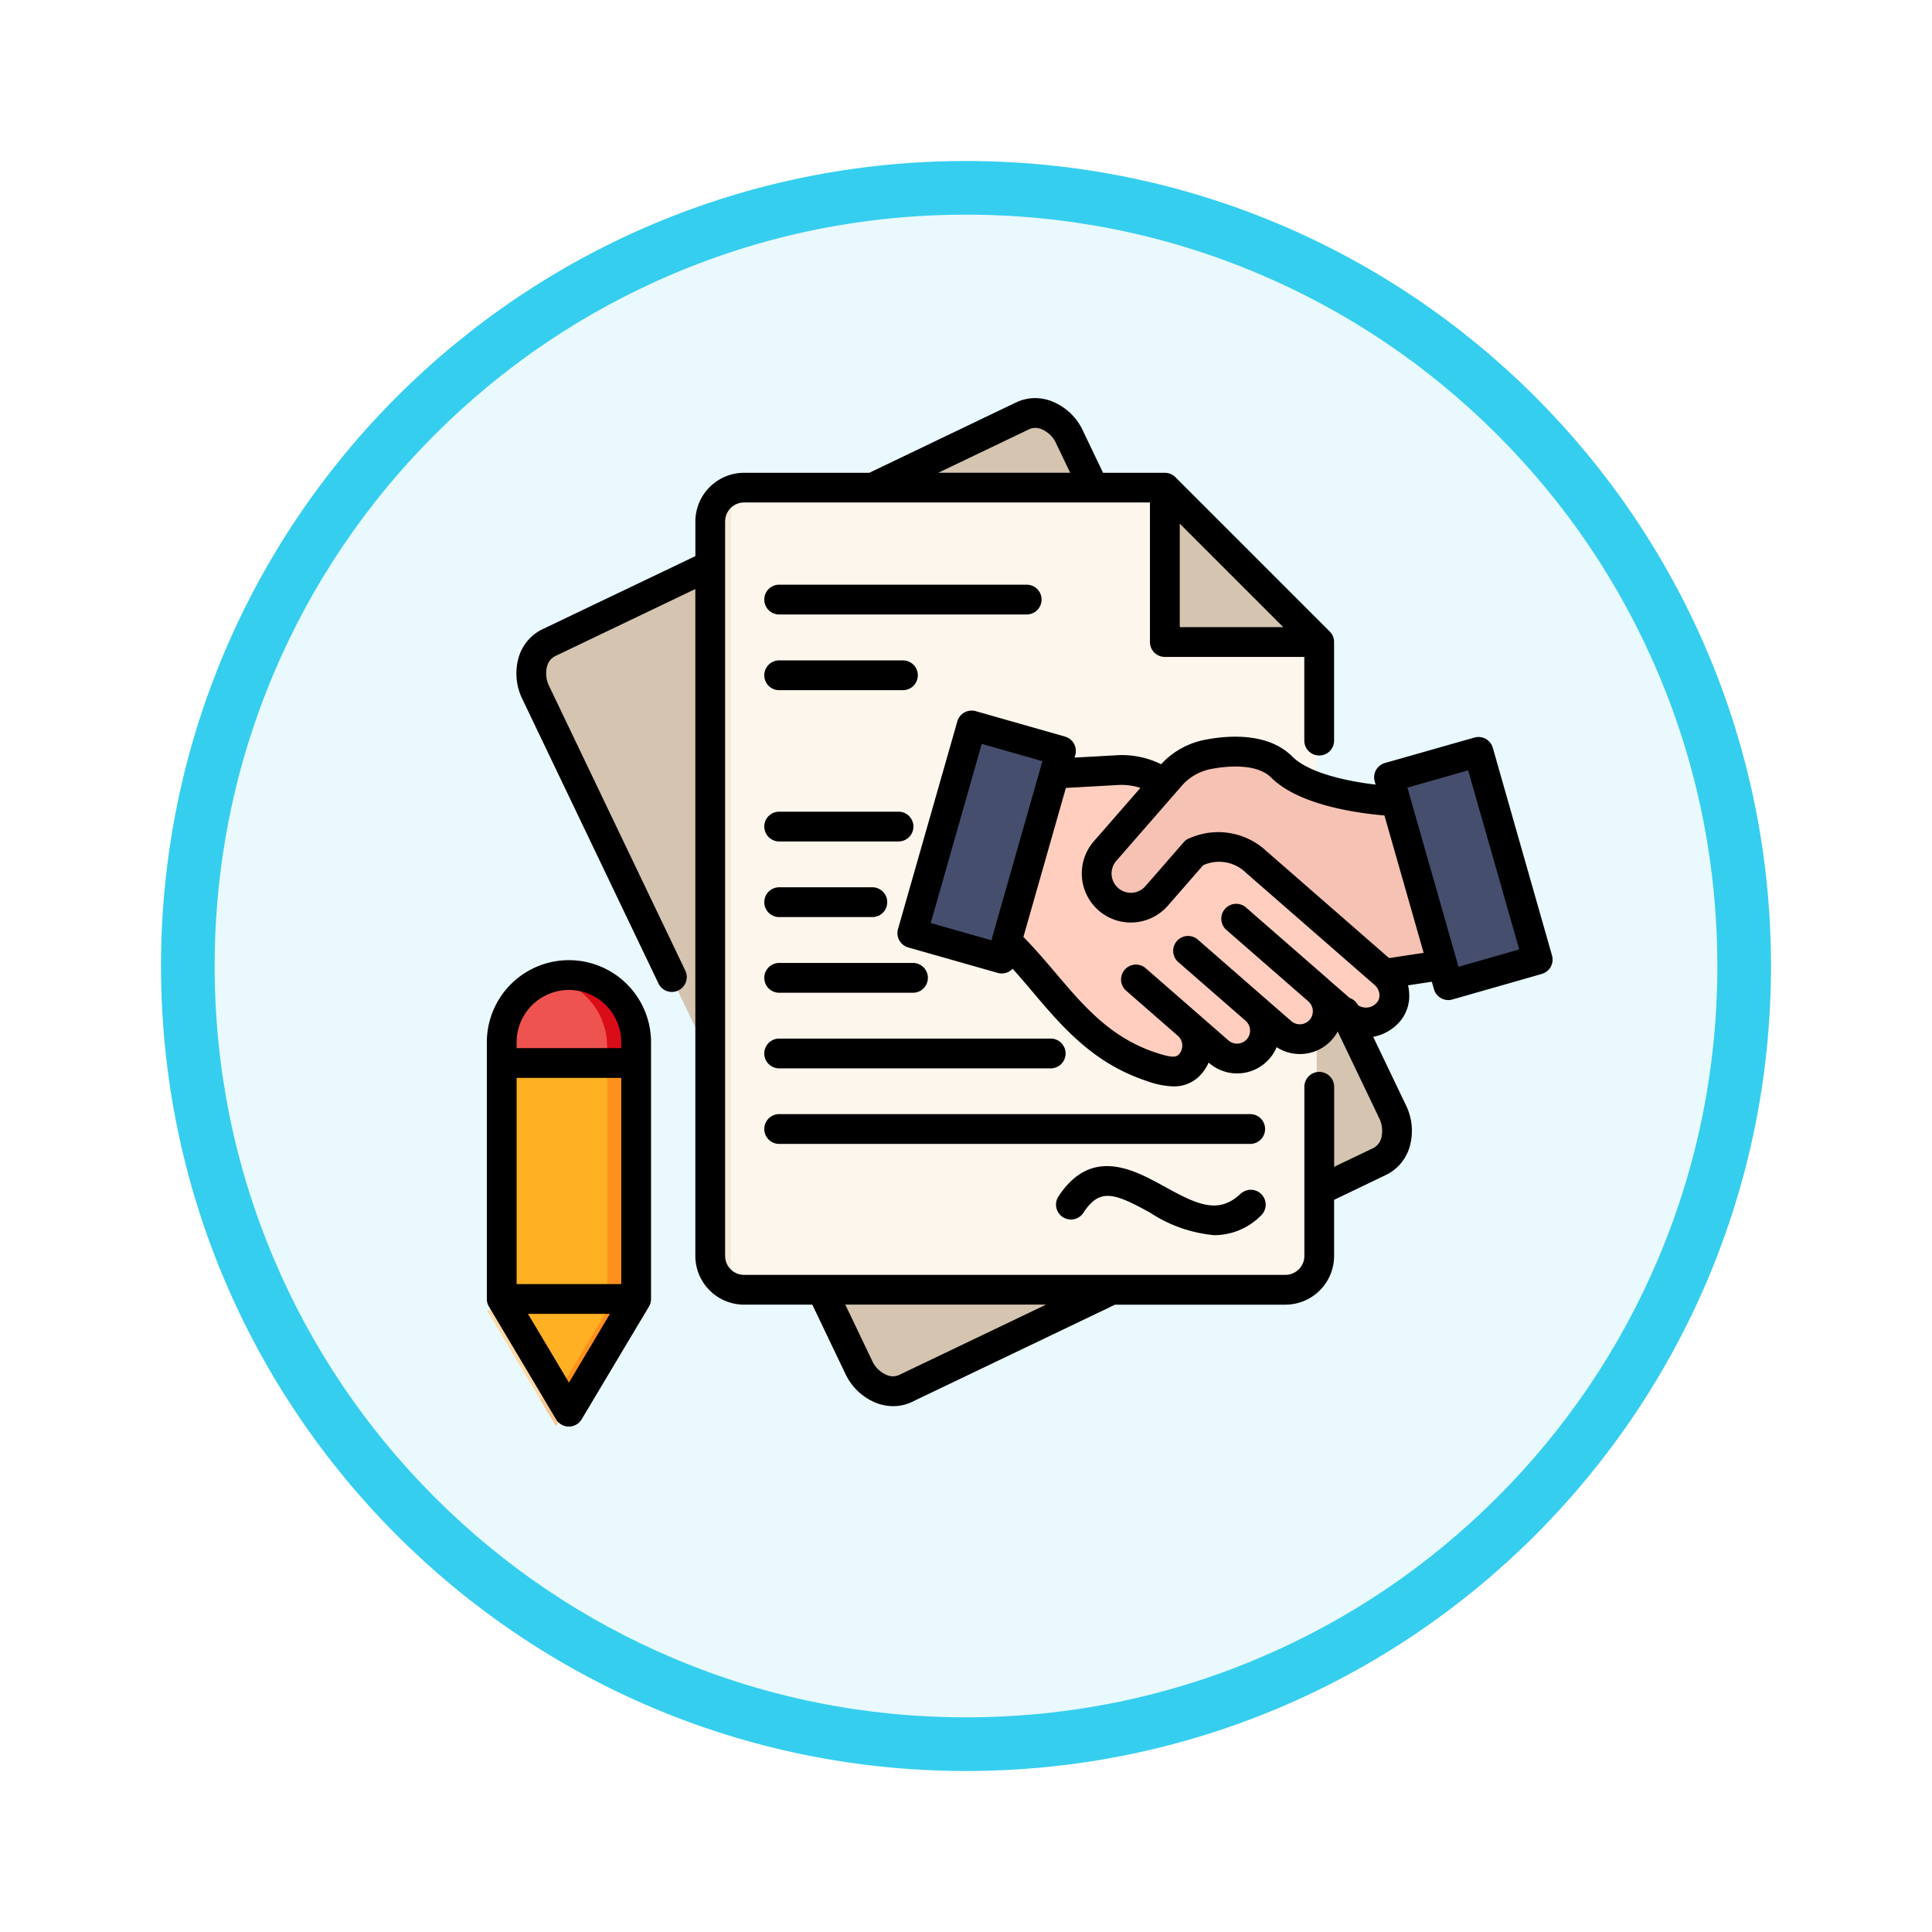 <svg xmlns="http://www.w3.org/2000/svg" xmlns:xlink="http://www.w3.org/1999/xlink" width="108" height="108" viewBox="0 0 108 108">
  <defs>
    <filter id="Trazado_904820" x="0" y="0" width="108" height="108" filterUnits="userSpaceOnUse">
      <feOffset dy="3" input="SourceAlpha"/>
      <feGaussianBlur stdDeviation="3" result="blur"/>
      <feFlood flood-opacity="0.161"/>
      <feComposite operator="in" in2="blur"/>
      <feComposite in="SourceGraphic"/>
    </filter>
  </defs>
  <g id="Grupo_1173878" data-name="Grupo 1173878" transform="translate(-200 -5921)">
    <g id="Grupo_1173193" data-name="Grupo 1173193" transform="translate(209 5927)">
      <g id="Grupo_1171910" data-name="Grupo 1171910" transform="translate(0)">
        <g id="Grupo_1167341" data-name="Grupo 1167341">
          <g id="Grupo_1166792" data-name="Grupo 1166792">
            <g transform="matrix(1, 0, 0, 1, -9, -6)" filter="url(#Trazado_904820)">
              <g id="Trazado_904820-2" data-name="Trazado 904820" transform="translate(9 6)" fill="#e9f9fd">
                <path d="M 45 88.5 C 39.127 88.5 33.43 87.35 28.068 85.082 C 22.889 82.891 18.236 79.755 14.241 75.759 C 10.245 71.764 7.109 67.112 4.918 61.932 C 2.65 56.57 1.5 50.873 1.5 45 C 1.5 39.127 2.65 33.43 4.918 28.068 C 7.109 22.889 10.245 18.236 14.241 14.241 C 18.236 10.245 22.889 7.109 28.068 4.918 C 33.43 2.65 39.127 1.5 45 1.5 C 50.873 1.5 56.57 2.65 61.932 4.918 C 67.111 7.109 71.764 10.245 75.759 14.241 C 79.755 18.236 82.891 22.889 85.082 28.068 C 87.35 33.43 88.5 39.127 88.5 45 C 88.5 50.873 87.35 56.57 85.082 61.932 C 82.891 67.112 79.755 71.764 75.759 75.759 C 71.764 79.755 67.111 82.891 61.932 85.082 C 56.57 87.35 50.873 88.5 45 88.5 Z" stroke="none"/>
                <path d="M 45 3 C 39.329 3 33.829 4.11 28.653 6.299 C 23.652 8.415 19.16 11.443 15.302 15.302 C 11.443 19.16 8.415 23.652 6.299 28.653 C 4.11 33.829 3 39.329 3 45 C 3 50.671 4.11 56.171 6.299 61.347 C 8.415 66.348 11.443 70.84 15.302 74.699 C 19.16 78.557 23.652 81.585 28.653 83.701 C 33.829 85.89 39.329 87 45 87 C 50.671 87 56.171 85.89 61.347 83.701 C 66.348 81.585 70.84 78.557 74.698 74.699 C 78.557 70.84 81.585 66.348 83.701 61.347 C 85.89 56.171 87 50.671 87 45 C 87 39.329 85.89 33.829 83.701 28.653 C 81.585 23.652 78.557 19.16 74.698 15.302 C 70.84 11.443 66.348 8.415 61.347 6.299 C 56.171 4.11 50.671 3 45 3 M 45 0 C 69.853 0 90 20.147 90 45 C 90 69.853 69.853 90 45 90 C 20.147 90 -7.62939453125e-06 69.853 -7.62939453125e-06 45 C -7.62939453125e-06 20.147 20.147 0 45 0 Z" stroke="none" fill="#36ceef"/>
              </g>
            </g>
          </g>
        </g>
      </g>
    </g>
    <g id="contract_11357455" transform="translate(226.715 5933.84)">
      <g id="Grupo_1173879" data-name="Grupo 1173879" transform="translate(0.5 60.395)">
        <path id="Trazado_1030768" data-name="Trazado 1030768" d="M8.229,446.73l-3.866,6.481L.5,446.73Z" transform="translate(-0.5 -446.73)" fill="#fed9a8" fill-rule="evenodd"/>
      </g>
      <g id="Grupo_1173880" data-name="Grupo 1173880" transform="translate(3.517 60.395)">
        <path id="Trazado_1030769" data-name="Trazado 1030769" d="M31.089,446.73l-2.753,4.615-1.113,1.865-.846-1.425,3.013-5.056Z" transform="translate(-26.377 -446.73)" fill="#f4c892" fill-rule="evenodd"/>
      </g>
      <g id="Grupo_1173885" data-name="Grupo 1173885" transform="translate(1.199 41.768)">
        <g id="Grupo_1173881" data-name="Grupo 1173881" transform="translate(0 0)">
          <path id="Trazado_1030770" data-name="Trazado 1030770" d="M6.5,290.809a3.864,3.864,0,0,1,7.729,0v14.764l-3.866,6.481L6.5,305.573Z" transform="translate(-6.5 -286.946)" fill="#ffb123" fill-rule="evenodd"/>
        </g>
        <g id="Grupo_1173882" data-name="Grupo 1173882" transform="translate(3.017 0)">
          <path id="Trazado_1030771" data-name="Trazado 1030771" d="M32.377,287.04a4,4,0,0,1,.846-.094,3.876,3.876,0,0,1,3.866,3.863v14.764l-3.866,6.481-.846-1.425,3.013-5.056V290.809A3.879,3.879,0,0,0,32.377,287.04Z" transform="translate(-32.377 -286.946)" fill="#ff901d" fill-rule="evenodd"/>
        </g>
        <g id="Grupo_1173883" data-name="Grupo 1173883" transform="translate(0 0)">
          <path id="Trazado_1030772" data-name="Trazado 1030772" d="M8.955,287.213a3.881,3.881,0,0,0-2.455,3.6v1.2h7.729v-1.2a3.876,3.876,0,0,0-3.866-3.863,3.808,3.808,0,0,0-1.408.267Z" transform="translate(-6.5 -286.946)" fill="#ef5350" fill-rule="evenodd"/>
        </g>
        <g id="Grupo_1173884" data-name="Grupo 1173884" transform="translate(3.017)">
          <path id="Trazado_1030773" data-name="Trazado 1030773" d="M35.389,292h1.7v-1.2a.9.9,0,0,0,0-.1.969.969,0,0,0,0-.1.908.908,0,0,0-.007-.1.938.938,0,0,0-.007-.1c0-.035-.007-.066-.01-.1s-.01-.066-.014-.1-.01-.062-.017-.094a.88.88,0,0,0-.017-.094v0l-.021-.094c-.007-.028-.014-.059-.024-.09a.924.924,0,0,0-.024-.094,302672400431.549,302672400431.549,0,0,1-.055-.18c-.01-.031-.021-.059-.031-.09s-.024-.059-.035-.087-.024-.059-.035-.087-.024-.059-.038-.087-.028-.059-.042-.087l-.042-.083-.042-.083c-.017-.028-.031-.052-.045-.08s-.035-.056-.048-.08-.035-.055-.048-.08-.035-.052-.052-.08l-.055-.076-.052-.073c-.021-.024-.038-.052-.059-.076a.569.569,0,0,0-.059-.069c-.017-.024-.038-.049-.059-.073-.042-.045-.083-.094-.125-.135-.021-.024-.042-.045-.066-.069s-.042-.042-.066-.062l-.066-.066-.069-.059-.073-.062c-.024-.017-.048-.038-.073-.059s-.048-.035-.073-.055l-.076-.055c-.024-.017-.048-.035-.076-.052l-.076-.052-.08-.048-.08-.048c-.028-.014-.055-.031-.083-.045s-.052-.028-.08-.045-.055-.028-.087-.042-.055-.024-.083-.038a1.877,1.877,0,0,0-.173-.073.9.9,0,0,0-.087-.035l-.09-.031-.09-.031c-.031-.007-.062-.017-.09-.024s-.062-.017-.094-.028l-.094-.021L34,287.024a13028.471,13028.471,0,0,0-.187-.035c-.035,0-.066-.01-.1-.014l-.1-.01-.1-.01c-.035,0-.066,0-.1,0v0a.965.965,0,0,1-.1,0h-.208l-.007,0h-.073l-.014,0h-.042a4.282,4.282,0,0,0-.6.087,3.879,3.879,0,0,1,3.013,3.769V292Z" transform="translate(-32.376 -286.944)" fill="#d90d17" fill-rule="evenodd"/>
        </g>
      </g>
      <g id="Grupo_1173886" data-name="Grupo 1173886" transform="translate(2.953 10.299)">
        <path id="Trazado_1030774" data-name="Trazado 1030774" d="M22.5,29.816q13.229-6.334,26.457-12.665a2.047,2.047,0,0,1,2.6,1.19q9,18.806,18.011,37.62a2.045,2.045,0,0,1-.706,2.77L42.4,71.4a2.043,2.043,0,0,1-2.6-1.187L21.791,32.59a2.05,2.05,0,0,1,.706-2.774Z" transform="translate(-21.54 -17)" fill="#d4c4b0" fill-rule="evenodd"/>
      </g>
      <g id="Grupo_1173889" data-name="Grupo 1173889" transform="translate(12.933 14.461)">
        <g id="Grupo_1173887" data-name="Grupo 1173887" transform="translate(0 0)">
          <path id="Trazado_1030775" data-name="Trazado 1030775" d="M109.041,52.7h23.465l8.607,8.607V95.546a1.894,1.894,0,0,1-1.886,1.886H109.041a1.892,1.892,0,0,1-1.886-1.886V54.587a1.892,1.892,0,0,1,1.886-1.886Z" transform="translate(-107.155 -52.701)" fill="#fdf6ec" fill-rule="evenodd"/>
        </g>
        <g id="Grupo_1173888" data-name="Grupo 1173888" transform="translate(25.351 0)">
          <path id="Trazado_1030776" data-name="Trazado 1030776" d="M333.226,61.308h-8.607V52.7Z" transform="translate(-324.619 -52.701)" fill="#d4c4b0" fill-rule="evenodd"/>
        </g>
      </g>
      <g id="Grupo_1173894" data-name="Grupo 1173894" transform="translate(24.113 27.413)">
        <g id="Grupo_1173890" data-name="Grupo 1173890" transform="translate(3.942 2.568)">
          <path id="Trazado_1030777" data-name="Trazado 1030777" d="M249.519,188.52l-1.944-1.655a4.134,4.134,0,0,0-3.027-1.022l-4.566.261-3.109,9.47,1.4.122c2.616,2.524,4.244,5.907,8.22,7.249.83.282,1.666.515,2.242-.153a1.634,1.634,0,0,0-.154-2.274l-.878-.779,2.646,2.34a1.577,1.577,0,0,0,2.242-.153,1.635,1.635,0,0,0-.154-2.274l1.484,1.311a1.577,1.577,0,0,0,2.242-.153,1.635,1.635,0,0,0-.154-2.274l1.68,1.484a1.615,1.615,0,0,0,2.242-.156,1.6,1.6,0,0,0-.154-2.274Z" transform="translate(-236.873 -185.835)" fill="#ffcebf" fill-rule="evenodd"/>
        </g>
        <g id="Grupo_1173891" data-name="Grupo 1173891" transform="translate(10.482 1.509)">
          <path id="Trazado_1030778" data-name="Trazado 1030778" d="M297.138,178.19l-3.689,4.29a2,2,0,0,0,.185,2.781,1.93,1.93,0,0,0,2.742-.188l2.17-2.527a3.17,3.17,0,0,1,3.49.567l7.3,6.452,3.977-.615L313,181.59l-3.02-1.978s-4.717-.174-6.486-1.964c-.97-.987-2.681-1.026-4.134-.747a3.739,3.739,0,0,0-2.221,1.29Z" transform="translate(-292.972 -176.751)" fill="#f5c2b3" fill-rule="evenodd"/>
        </g>
        <g id="Grupo_1173892" data-name="Grupo 1173892" transform="translate(27.102 1.526)">
          <path id="Trazado_1030779" data-name="Trazado 1030779" d="M440.623,176.9l3.366,11.98-5.077,1.467-3.37-11.98Z" transform="translate(-435.543 -176.898)" fill="#464e6e" fill-rule="evenodd"/>
        </g>
        <g id="Grupo_1173893" data-name="Grupo 1173893">
          <path id="Trazado_1030780" data-name="Trazado 1030780" d="M206.426,163.806l-3.37,11.98,5.08,1.467,3.366-11.977Z" transform="translate(-203.056 -163.806)" fill="#464e6e" fill-rule="evenodd"/>
        </g>
      </g>
      <g id="Grupo_1173895" data-name="Grupo 1173895" transform="translate(12.49 13.737)">
        <path id="Trazado_1030781" data-name="Trazado 1030781" d="M105.3,46.5h1.65a1.953,1.953,0,0,0-1.945,1.945v42.24a1.953,1.953,0,0,0,1.945,1.945H105.3a1.951,1.951,0,0,1-1.945-1.945V48.441A1.951,1.951,0,0,1,105.3,46.5Z" transform="translate(-103.355 -46.496)" fill="#f5eada" fill-rule="evenodd"/>
      </g>
      <path id="Trazado_1030782" data-name="Trazado 1030782" d="M30.706,21.509H16.813a.833.833,0,0,1,0-1.665H30.706a.833.833,0,0,1,0,1.665Zm-6.114,3.4a.833.833,0,0,0-.832-.833H16.813a.833.833,0,0,0,0,1.665H23.76A.833.833,0,0,0,24.592,24.907Zm-.246,8.457a.833.833,0,0,0-.832-.833h-6.7a.833.833,0,0,0,0,1.665h6.7A.833.833,0,0,0,24.346,33.363Zm-2.268,3.394H16.813a.833.833,0,0,0,0,1.665h5.265a.833.833,0,0,0,0-1.665Zm2.272,4.23H16.813a.833.833,0,0,0,0,1.665H24.35a.833.833,0,0,0,0-1.665Zm7.7,4.227H16.813a.833.833,0,0,0,0,1.665H32.048a.833.833,0,0,0,0-1.665ZM43.2,49.44H16.813a.833.833,0,0,0,0,1.665H43.2a.833.833,0,0,0,0-1.665Zm-.57,4.456c-1.237,1.163-2.417.607-4.238-.4-1.729-.953-4.1-2.257-5.938.546a.832.832,0,1,0,1.392.914c.913-1.391,1.707-1.123,3.743,0a7.78,7.78,0,0,0,3.586,1.252,3.685,3.685,0,0,0,2.6-1.1.832.832,0,1,0-1.14-1.213ZM59.466,41.606l-4.992,1.426a.833.833,0,0,1-1.029-.572l-.12-.42-1.331.2a2.427,2.427,0,0,1,.068.493,2.214,2.214,0,0,1-.642,1.659,2.589,2.589,0,0,1-1.373.727l1.832,3.825a3.252,3.252,0,0,1,.239,2.2,2.538,2.538,0,0,1-1.339,1.688l-2.917,1.4v3.136a2.727,2.727,0,0,1-2.723,2.724H35.617l-11.36,5.439a2.4,2.4,0,0,1-1.041.234,2.638,2.638,0,0,1-.877-.153,3.226,3.226,0,0,1-1.8-1.663l-1.846-3.858H14.878a2.727,2.727,0,0,1-2.723-2.724V20.087L4.3,23.847a.891.891,0,0,0-.444.6,1.608,1.608,0,0,0,.128,1.07l7.6,15.881a.832.832,0,1,1-1.5.719l-7.6-15.882a3.252,3.252,0,0,1-.239-2.2,2.538,2.538,0,0,1,1.339-1.688l8.573-4.1V16.312a2.727,2.727,0,0,1,2.723-2.723h7L30.1,9.649a2.493,2.493,0,0,1,1.918-.081,3.225,3.225,0,0,1,1.8,1.663l1.128,2.358H38.4a.833.833,0,0,1,.589.244l8.628,8.628a.833.833,0,0,1,.244.589V28.56a.832.832,0,1,1-1.665,0V23.882H38.4a.832.832,0,0,1-.832-.833v-7.8H14.878a1.06,1.06,0,0,0-1.058,1.058V57.368a1.06,1.06,0,0,0,1.058,1.058h30.26A1.06,1.06,0,0,0,46.2,57.368V47.913a.832.832,0,1,1,1.665,0v4.472l2.2-1.053a.891.891,0,0,0,.444-.6,1.608,1.608,0,0,0-.128-1.07l-2.318-4.841a2.4,2.4,0,0,1-3.414.877,2.395,2.395,0,0,1-3.782.877l-.019-.016a2.382,2.382,0,0,1-.392.624,2.01,2.01,0,0,1-1.588.707,4.811,4.811,0,0,1-1.508-.312c-2.974-.99-4.687-3.01-6.344-4.965-.379-.447-.747-.88-1.124-1.3a.829.829,0,0,1-.835.232l-5-1.422a.833.833,0,0,1-.573-1.029L26.8,27.486a.833.833,0,0,1,1.029-.572l4.992,1.422a.833.833,0,0,1,.573,1.029l-.042.146,2.312-.13a4.958,4.958,0,0,1,2.528.5A4.493,4.493,0,0,1,40.719,28.5c1.211-.228,3.447-.409,4.806.951.944.944,3.139,1.391,4.658,1.569l-.051-.179a.833.833,0,0,1,.573-1.029l5-1.422a.833.833,0,0,1,1.029.573l3.31,11.611a.833.833,0,0,1-.572,1.029ZM39.234,22.217H45.02l-5.786-5.786Zm-13.5-8.629h7.375l-.784-1.639a1.552,1.552,0,0,0-.852-.811.843.843,0,0,0-.646.012Zm6.03,46.5H20.538l1.5,3.139a1.553,1.553,0,0,0,.852.811.842.842,0,0,0,.646-.012ZM28.708,39.723l.044-.156,0-.014,2.805-9.844-3.391-.966L25.314,38.756ZM50.4,42.79a.8.8,0,0,0-.266-.563l-7.175-6.258c-.015-.014-.03-.027-.045-.042a2.151,2.151,0,0,0-2.371-.4L38.567,37.79a2.742,2.742,0,0,1-4.133-3.605l2.6-2.981a3.4,3.4,0,0,0-1.278-.16l-2.888.162-2.374,8.33c.638.648,1.222,1.335,1.789,2,1.578,1.861,3.068,3.619,5.6,4.462.912.305,1.158.27,1.314.092a.733.733,0,0,0-.055-1.015l-.879-.766-.01-.01-2.029-1.77a.833.833,0,0,1,1.095-1.255l2.9,2.531h0l.03.026,1.709,1.49a.731.731,0,0,0,1.029-.071.731.731,0,0,0-.071-1.027h0L39.128,40.92a.833.833,0,0,1,1.095-1.254l3.788,3.306h0l1.458,1.269a.716.716,0,0,0,.528.176.731.731,0,0,0,.5-.249.732.732,0,0,0-.069-1.022l0,0c-.013-.011-.025-.024-.037-.036l-4.571-3.986a.833.833,0,0,1,1.094-1.255l4.607,4.018c.013.012.026.024.038.037l1.173,1.022a.83.83,0,0,1,.462.4.8.8,0,0,0,1.047-.129.564.564,0,0,0,.155-.426Zm2.467-2.365-2.191-7.681c-1.407-.116-4.766-.552-6.326-2.112-.849-.849-2.606-.627-3.322-.492a2.87,2.87,0,0,0-1.712.981l-3.626,4.158A1.077,1.077,0,0,0,37.312,36.7l2.133-2.447A.833.833,0,0,1,39.823,34a3.949,3.949,0,0,1,4.25.732l6.863,5.986Zm5.344-.192L55.355,30.223l-3.394.966.147.517,0,.007,2.612,9.155c0,.012.008.025.011.038l.085.3ZM9.678,45.423V59.774a.832.832,0,0,1-.118.427L5.8,66.5a.832.832,0,0,1-.715.406h0a.833.833,0,0,1-.715-.406L.617,60.2A.833.833,0,0,1,.5,59.774V45.423a4.589,4.589,0,0,1,9.178,0Zm-7.513,0v.327H8.013v-.327a2.924,2.924,0,0,0-5.848,0ZM8.013,58.942V47.415H2.165V58.942Zm-.634,1.665H2.8l2.29,3.841Z" transform="translate(0 0)"/>
    </g>
  </g>
</svg>
